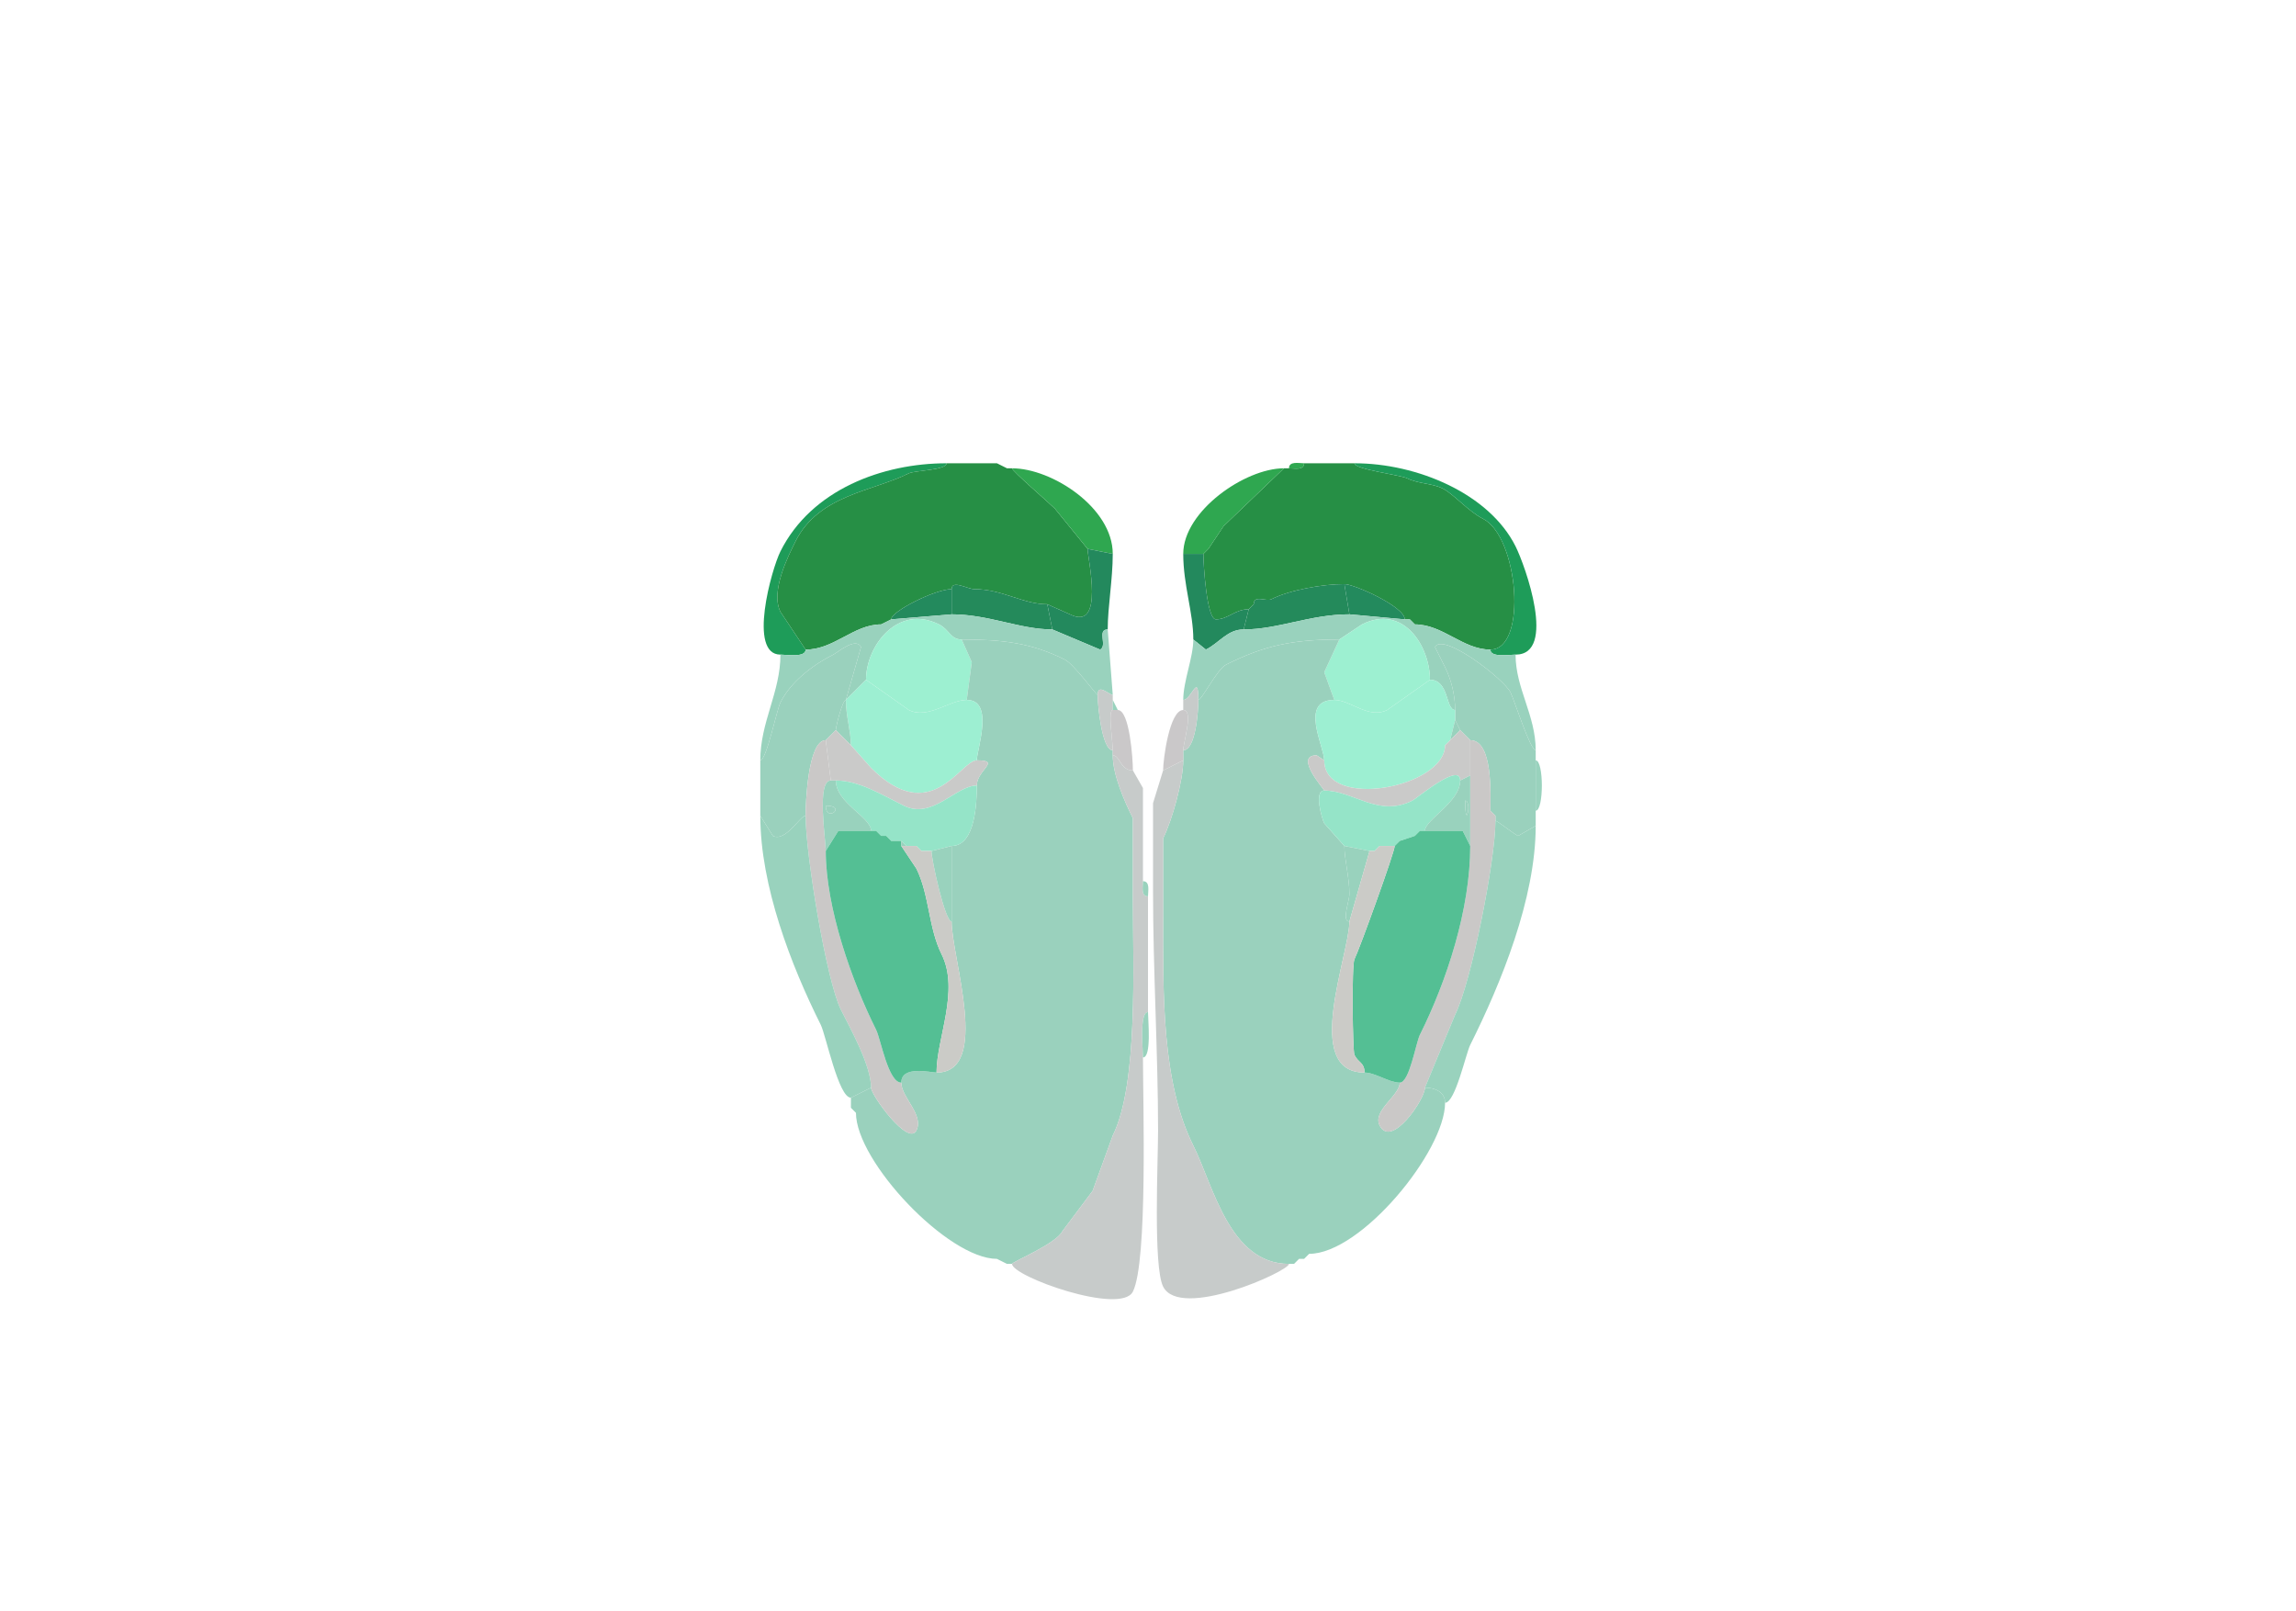 <svg xmlns="http://www.w3.org/2000/svg" viewBox="0 0 456 320"><path fill="#1E9C59" id="MOs1" d="M160 129c0 1.643-3.765 1-5 1-6.494 0-1.782-16.936 0-20.5 6.164-12.329 20.379-17.5 33-17.5 0 1.38-6.327 1.413-7.5 2-7.17 3.585-17.885 4.27-22.5 13.5-1.475 2.949-5.02 9.959-3 14l5 7.5Z"/><path fill="#268F45" id="FRP1" d="M175 124c-5.482 0-9.307 5-15 5l-5-7.5c-2.02-4.041 1.525-11.051 3-14 4.615-9.23 15.33-9.915 22.5-13.5 1.173-.587 7.5-.62 7.5-2h10l2 1h1c0 .525 7.509 7.009 8.5 8l6.5 8c0 1.852 3.493 16.497-3.5 13l-4.5-2c-4.843 0-8.907-3-14.5-3-1.295 0-4.5-1.927-4.5 0-3.236 0-12 4.393-12 6l-2 1Z"/><path fill="#2FA750" id="PL1" d="m198 92 2 1-2-1ZM259 92c-1.048 0-3-.473-3 1 1.048 0 3 .473 3-1Z"/><path fill="#268F45" id="FRP1" d="M281 124c5.575 0 9.526 5 15 5 7.446 0 5.585-22.457-1.5-26-2.872-1.436-5.774-4.887-8-6-2.075-1.038-4.825-.912-7-2-1.378-.69-10.5-1.781-10.5-3h-10c0 1.473-1.952 1-3 1h-1l-12 11.5-3 4.5-1 1c0 2.004.638 13 2.5 13 2.394 0 3.753-2 6.5-2l1-1c0-1.951 2.454-.477 3.5-1 3.721-1.86 10.215-3 14.5-3 1.964 0 12 4.489 12 7h1l1 1Z"/><path fill="#1E9C59" id="MOs1" d="M296 129c0 1.643 3.765 1 5 1 8.247 0 1.924-17.653 0-21.5-5.241-10.482-19.559-16.5-32-16.5 0 1.219 9.122 2.31 10.5 3 2.175 1.088 4.925.962 7 2 2.226 1.113 5.128 4.564 8 6 7.085 3.543 8.946 26 1.5 26Z"/><path fill="#2FA750" id="PL1" d="m216 109 5 1c0-9.161-12.073-17-20-17 0 .525 7.509 7.009 8.5 8l6.5 8ZM235 110h4l1-1 3-4.5L255 93c-7.739 0-20 8.508-20 17Z"/><path fill="#23895D" id="ORBm1" d="m209 125 9.5 4c1.498-.749-.705-4 1.5-4 0-4.425 1-9.961 1-15l-5-1c0 1.852 3.493 16.497-3.5 13l-4.5-2 1 5ZM240 109l-1 1 1-1ZM247 125c-3.224 0-4.832 2.666-7.5 4l-2.5-2c0-5.378-2-10.79-2-17h4c0 2.004.638 13 2.5 13 2.394 0 3.753-2 6.5-2l-1 4Z"/><path fill="#248A5B" id="ORBvl1" d="M189 122c7.325 0 13.558 3 20 3l-1-5c-4.843 0-8.907-3-14.5-3-1.295 0-4.5-1.927-4.5 0v5ZM268 122c-7.754 0-14.169 3-21 3l1-4 1-1c0-1.951 2.454-.477 3.5-1 3.721-1.86 10.215-3 14.5-3l1 6Z"/><path fill="#238A5D" id="ORBl1" d="m268 122 11 1c0-2.511-10.036-7-12-7l1 6ZM189 122l-12 1c0-1.607 8.764-6 12-6v5Z"/><path fill="#23895D" id="ORBm1" d="m249 120-1 1 1-1Z"/><path fill="#99D2BD" id="OLF" d="m168 139 3-10.5c-1.031-2.063-4.572 1.036-5.5 1.5-3.818 1.909-8.373 5.247-10.5 9.5-.738 1.476-2.771 11.5-4 11.5 0-7.656 4-13.515 4-21 1.235 0 5 .643 5-1 5.693 0 9.518-5 15-5l2-1 12-1c7.325 0 13.558 3 20 3l9.5 4c1.498-.749-.705-4 1.5-4l1 13c-.716 0-3-2.373-3 0-.297 0-4.717-6.108-6.5-7-6.642-3.321-12.362-4-20.5-4-2.229 0-2.471-1.986-4.5-3-8.162-4.081-14.5 4.219-14.5 11l-4 4ZM289 141c0-2.947-.788-6.077-2-8.5l-2-4c1.512-3.024 13.64 6.28 15 9 .746 1.492 3.906 11.5 5 11.5 0-6.979-4-12.278-4-19-1.235 0-5 .643-5-1-5.474 0-9.425-5-15-5l-1-1h-1l-11-1c-7.754 0-14.169 3-21 3-3.224 0-4.832 2.666-7.5 4l-2.5-2c0 3.562-2 8.265-2 12 1.662 0 3-5.604 3 0 .685 0 3.751-6.125 5.5-7 7.59-3.795 13.177-5 22.5-5l4.5-3c8.266-4.133 13.5 4.412 13.5 11 3.849 0 3.07 6 5 6Z"/><path fill="#238A5D" id="ORBl1" d="m177 123-2 1 2-1ZM280 123l1 1-1-1Z"/><path fill="#9DF0D1" id="AOBgl" d="m172 135 8.5 6c3.807 1.904 8.066-2 11.5-2l1-7.5-2-4.5c-2.229 0-2.471-1.986-4.5-3-8.162-4.081-14.5 4.219-14.5 11ZM284 135l-8.5 6c-3.705 1.852-7.275-2-10.5-2l-2-5.5 3-6.5 4.5-3c8.266-4.133 13.5 4.412 13.5 11Z"/><path fill="#9AD1BD" id="MOB" d="M200 251h1c0-.42 8.726-3.952 10-6.5l6-8 4-11c5.103-10.207 4-33.981 4-47v-16c-1.671-3.341-4-8.641-4-12.5v-1c-2.173 0-3-9.063-3-11-.297 0-4.717-6.108-6.5-7-6.642-3.321-12.362-4-20.5-4l2 4.5-1 7.5c5.56 0 2 9.875 2 12 4.939 0 0 1.921 0 5 0 3.154-.23 12-5 12v15c0 7.178 7.866 30-3 30-1.122 0-7-1.498-7 2 0 2.934 4.557 6.387 3 9.5-1.6 3.2-9-6.998-9-8.5l-4 2v2l1 1c0 9.679 18.297 29 28 29l2 1ZM256 251h1l1-1h1l1-1c10.327 0 27-20.398 27-30 0-2.098-1.939-3-4-3 0 2.29-6.666 12.167-9 7.5-1.468-2.936 4-5.905 4-8.5-2.097 0-4.903-2-7-2-12.478 0-3-23.412-3-30-1.604 0 0-3.968 0-5.5 0-3.169-1-6.962-1-9.5l-4-4.5c-.47-.939-2.082-6.5 0-6.5 0-.247-6.095-7-1.5-7l1.5 1c0-2.696-5.032-12 2-12l-2-5.5 3-6.5c-9.323 0-14.91 1.205-22.5 5-1.749.875-4.815 7-5.5 7 0 2.155-.525 10-3 10v2c0 3.984-2.206 11.911-4 15.5V182c0 15.151-.329 32.841 6 45.5 3.958 7.916 7.172 23.5 19 23.5ZM151 162l2.5 4c2.552 1.276 5.368-4 6.5-4 0-2.319.423-15 4-15l2-2c0-.706 1.325-6 2-6l3-10.5c-1.031-2.063-4.572 1.036-5.5 1.5-3.818 1.909-8.373 5.247-10.5 9.5-.738 1.476-2.771 11.5-4 11.5v11ZM297 163c.402 0 3.43 2.465 4.5 3l3.5-2v-15c-1.094 0-4.254-10.008-5-11.5-1.36-2.72-13.488-12.024-15-9l2 4c1.212 2.423 2 5.553 2 8.5v2l1 2 2 2c4.563 0 4 10.88 4 14l1 1v1Z"/><path fill="#9DEFD2" id="AOBmi" d="m169 148 4 4.5c11.972 11.972 17.766-1.5 21-1.5 0-2.125 3.56-12-2-12-3.434 0-7.693 3.904-11.5 2l-8.5-6-4 4c0 3.222 1 6.277 1 9ZM287 148c0 8.435-24 12.98-24 3 0-2.696-5.032-12 2-12 3.225 0 6.795 3.852 10.5 2l8.5-6c3.849 0 3.07 6 5 6v2l-1 4-1 1Z"/><path fill="#C7CBCA" id="onl" d="M235 141c2.111 0 0 6.448 0 8 2.475 0 3-7.845 3-10 0-5.604-1.338 0-3 0v2ZM221 141c-1.001 0 0 6.101 0 8-2.173 0-3-9.063-3-11 0-2.373 2.284 0 3 0v3Z"/><path fill="#99D2BD" id="OLF" d="m166 145 3 3c0-2.723-1-5.778-1-9-.675 0-2 5.294-2 6ZM221 141h1l-1-2v2Z"/><path fill="#CAC8C9" id="von" d="M221 150c1.457 0 1.46 3 4 3 0-2.33-.661-12-3-12h-1c-1.001 0 0 6.101 0 8v1ZM235 151l-4 2c0-2.135 1.252-12 4-12 2.111 0 0 6.448 0 8v2Z"/><path fill="#99D2BD" id="OLF" d="m290 145-2 2 1-4 1 2Z"/><path fill="#CACAC9" id="lotd" d="M166 155c4.493 0 8.846 2.673 13.5 5 5.678 2.839 10.318-4 14.5-4 0-3.079 4.939-5 0-5-3.234 0-9.028 13.472-21 1.5l-4-4.5-3-3-2 2 1 8h1ZM290 155c0-3.729-8.599 3.549-9.5 4-6.799 3.4-11.697-2-17.5-2 0-.247-6.095-7-1.5-7l1.5 1c0 9.98 24 5.435 24-3l1-1 2-2 2 2v7l-2 1Z"/><path fill="#CAC8C7" id="lot" d="M179 215c0 2.934 4.557 6.387 3 9.5-1.6 3.2-9-6.998-9-8.5 0-4.373-4.046-11.593-6-15.5-2.856-5.713-7-30.831-7-38.5 0-2.319.423-15 4-15l1 8c-2.868 0-1 11.759-1 14 0 11.277 5.182 25.863 10 35.5.924 1.848 2.397 10.5 5 10.5Z"/><path fill="#99D2BD" id="OLF" d="m288 147-1 1 1-1Z"/><path fill="#CAC8C7" id="lot" d="M278 215c0 2.595-5.468 5.564-4 8.5 2.334 4.667 9-5.21 9-7.5l6-14.5c3.216-6.431 8-30.666 8-38.5v-1l-1-1c0-3.12.563-14-4-14v21c0 12.615-4.682 26.864-10 37.5-.802 1.605-2.064 9.5-4 9.5Z"/><path fill="#C7CBCA" id="onl" d="M227 210c0 8.825.972 40.556-2 46.5-2.37 4.74-24-3.006-24-5.5 0-.42 8.726-3.952 10-6.5l6-8 4-11c5.103-10.207 4-33.981 4-47v-16c-1.671-3.341-4-8.641-4-12.5 1.457 0 1.46 3 4 3l2 3.5V175c0 1.048-.473 3 1 3v23c-1.751 0-1 7.426-1 9ZM231 153l-2 6.5V177c0 15.712 1 32.472 1 47.5 0 5.996-.991 27.018 1 31 3.361 6.721 25-3.05 25-4.5-11.828 0-15.042-15.584-19-23.5-6.329-12.659-6-30.349-6-45.5v-15.5c1.794-3.589 4-11.516 4-15.5l-4 2Z"/><path fill="#99D2BD" id="OLF" d="M305 151c1.628 0 1.628 10 0 10v-10Z"/><path fill="#95E4C8" id="AOBgr" d="M183 169h2l4-1c4.77 0 5-8.846 5-12-4.182 0-8.822 6.839-14.5 4-4.654-2.327-9.007-5-13.5-5 0 4.495 7 7.249 7 10h1l1 1h1l1 1h2l1 1h2l1 1ZM272 169h1l1-1h3l1-1 3-1 1-1h1c0-2.219 7-5.67 7-10 0-3.729-8.599 3.549-9.5 4-6.799 3.4-11.697-2-17.5-2-2.082 0-.47 5.561 0 6.5l4 4.5 5 1Z"/><path fill="#99D2BD" id="OLF" fill-rule="evenodd" d="M291 159c0 6.447 1.39 0 0 0m-8 6h7.5l1.5 3v-14l-2 1c0 4.33-7 7.781-7 10ZM164 160c0 3.479 4.365 0 0 0m9 5h-6.5l-2.5 4c0-2.241-1.868-14 1-14h1c0 4.495 7 7.249 7 10Z"/><path fill="#9AD1BD" id="MOB" d="M291 159c0 6.447 1.39 0 0 0ZM164 160c0 3.479 4.365 0 0 0Z"/><path fill="#99D2BD" id="OLF" d="m296 161 1 1-1-1ZM173 216l-4 2c-2.471 0-4.967-12.434-6-14.5-5.882-11.764-12-27.571-12-41.5l2.5 4c2.552 1.276 5.368-4 6.5-4 0 7.669 4.144 32.787 7 38.5 1.954 3.907 6 11.127 6 15.5ZM283 216c2.061 0 4 .902 4 3 2.031 0 4.117-9.733 5-11.5 6.113-12.226 13-29.068 13-43.5l-3.5 2c-1.07-.535-4.098-3-4.5-3 0 7.834-4.784 32.069-8 38.5l-6 14.5Z"/><path fill="#54BF94" id="AON" d="M186 213c-1.122 0-7-1.498-7 2-2.603 0-4.076-8.652-5-10.5-4.818-9.637-10-24.223-10-35.5l2.5-4h7.5l1 1h1l1 1h2v1l3 4.5c2.57 5.14 2.391 11.782 5 17 3.625 7.25-1 16.723-1 23.5Z"/><path fill="#99D2BD" id="OLF" d="m174 165 1 1-1-1ZM282 165l-1 1 1-1Z"/><path fill="#54BF94" id="AON" d="M271 213c2.097 0 4.903 2 7 2 1.936 0 3.198-7.895 4-9.5 5.318-10.636 10-24.885 10-37.5l-1.5-3H282l-1 1-3 1-1 1c0 1.17-7 20.5-8 22.5-.574 1.148-.359 18.283 0 19 .809 1.619 2 1.471 2 3.5Z"/><path fill="#99D2BD" id="OLF" d="m176 166 1 1-1-1ZM179 168h1l-1-1v1Z"/><path fill="#CBCBC7" id="aco" d="m278 167-1 1 1-1ZM189 183c0 7.178 7.866 30-3 30 0-6.777 4.625-16.25 1-23.5-2.609-5.218-2.43-11.86-5-17l-3-4.5h3l1 1h2c0 1.721 2.671 14 4 14Z"/><path fill="#99D2BD" id="OLF" d="m182 168 1 1-1-1ZM185 169c0 1.721 2.671 14 4 14v-15l-4 1ZM272 169l-4 14c-1.604 0 0-3.968 0-5.5 0-3.169-1-6.962-1-9.5l5 1ZM274 168l-1 1 1-1Z"/><path fill="#CBCBC7" id="aco" d="M268 183c0 6.588-9.478 30 3 30 0-2.029-1.191-1.881-2-3.5-.359-.717-.574-17.852 0-19 1-2 8-21.33 8-22.5h-3l-1 1h-1l-4 14Z"/><path fill="#99D2BD" id="OLF" d="M227 175c1.473 0 1 1.952 1 3-1.473 0-1-1.952-1-3ZM228 201c-1.751 0-1 7.426-1 9 1.751 0 1-7.426 1-9ZM169 220l1 1-1-1Z"/><path fill="#C7CBCA" id="onl" d="m260 249-1 1 1-1ZM198 250l2 1-2-1ZM258 250l-1 1 1-1Z"/></svg>